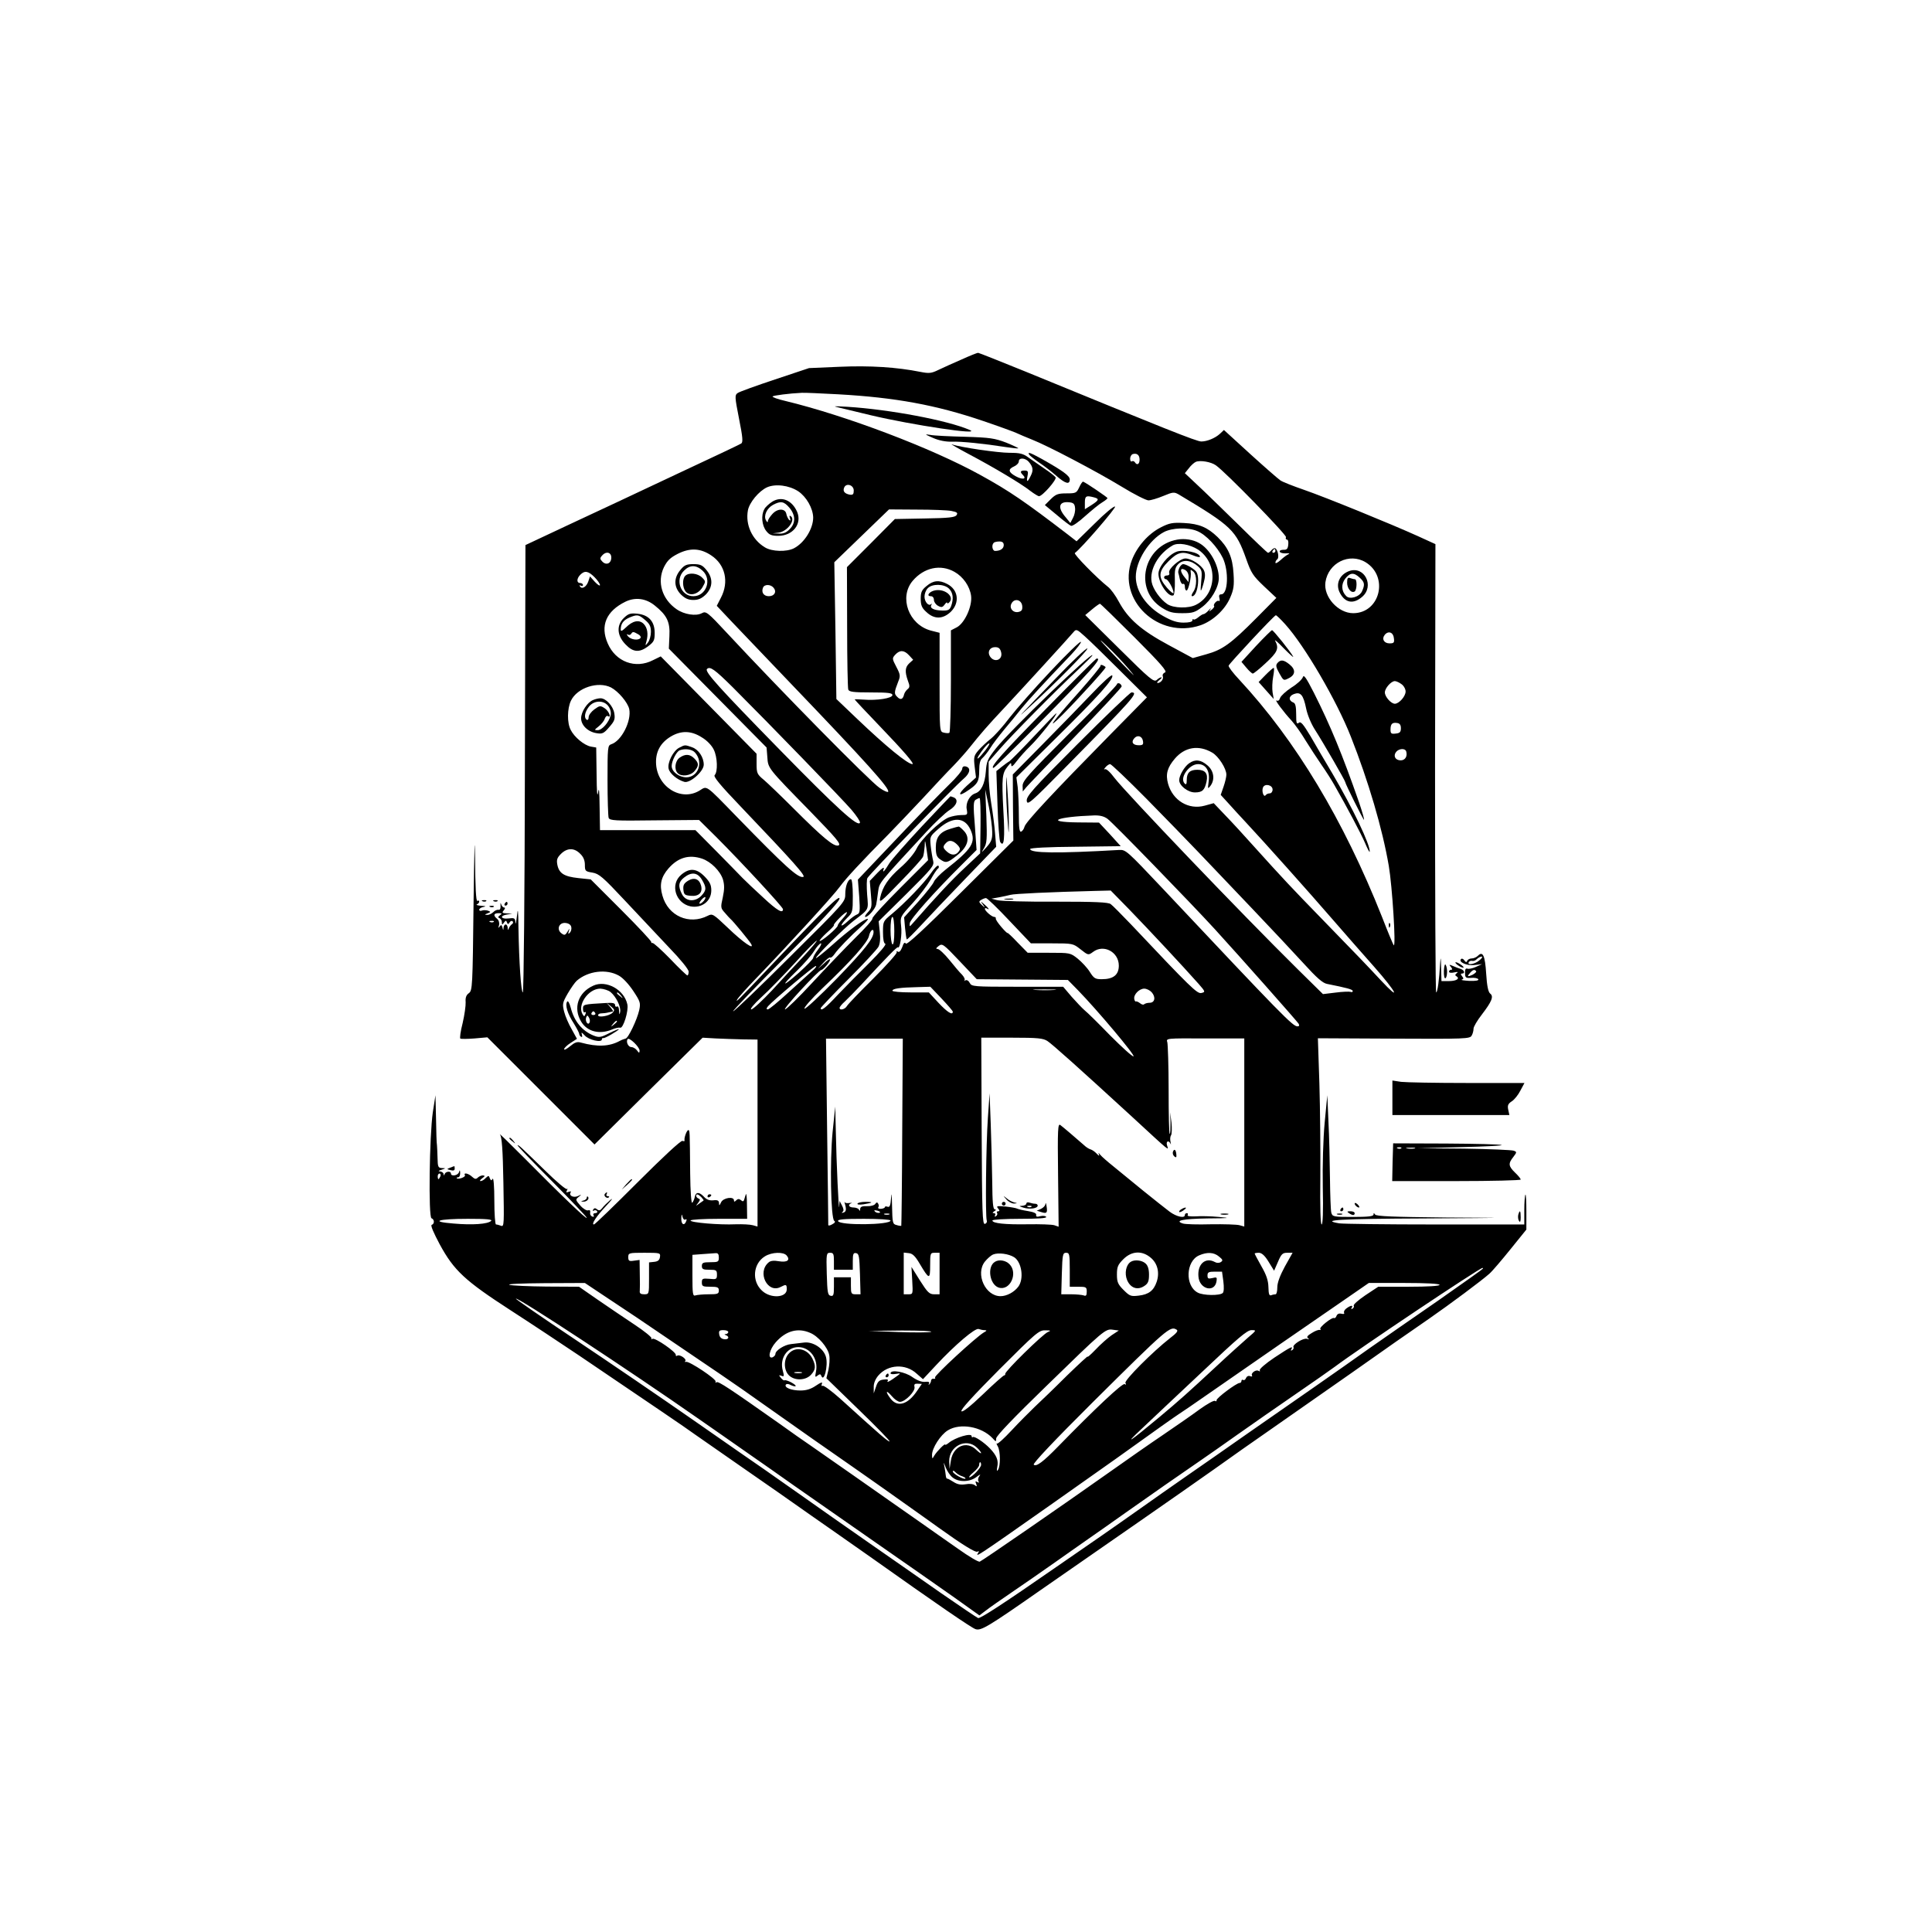 <?xml version="1.0" standalone="no"?>
<!DOCTYPE svg PUBLIC "-//W3C//DTD SVG 20010904//EN"
 "http://www.w3.org/TR/2001/REC-SVG-20010904/DTD/svg10.dtd">
<svg version="1.0" xmlns="http://www.w3.org/2000/svg"
 width="1024pt" height="1024pt" viewBox="0 0 1024 1024"
 preserveAspectRatio="xMidYMid meet">

<g transform="translate(0,1024) scale(0.1,-0.1)"
fill="#000000" stroke="none">
<path d="M5095 8334 c-44 -19 -99 -44 -122 -55 -37 -18 -49 -19 -95 -10 -125
25 -267 34 -427 27 l-163 -7 -180 -60 c-99 -33 -188 -65 -198 -72 -16 -11 -16
-19 7 -136 20 -100 22 -126 11 -132 -7 -5 -164 -79 -348 -165 -184 -87 -438
-206 -565 -265 l-230 -108 -3 -1186 c-1 -652 -6 -1185 -11 -1185 -9 0 -20 160
-23 339 -1 101 -3 114 -8 66 -4 -33 -7 -49 -8 -35 -2 24 -5 26 -37 22 -41 -5
-48 15 -7 21 l27 4 -29 2 c-24 1 -27 3 -16 16 8 9 8 15 2 15 -6 0 -13 8 -16
18 -3 10 -4 6 -3 -8 1 -16 -3 -24 -11 -22 -7 1 -20 -4 -28 -13 -9 -8 -23 -15
-32 -14 -14 0 -14 2 2 8 18 7 18 8 3 14 -9 3 -24 4 -32 1 -8 -4 -15 -1 -15 4
0 6 10 13 23 15 15 3 12 5 -13 6 -19 2 -29 5 -22 8 6 2 12 9 12 14 0 6 -4 7
-10 4 -7 -4 -11 75 -12 227 -2 144 -4 55 -8 -234 -5 -451 -6 -468 -25 -482
-14 -10 -19 -24 -17 -48 1 -18 -6 -68 -16 -111 -11 -42 -16 -79 -12 -82 4 -2
38 -2 75 1 l68 6 284 -284 284 -284 286 283 287 283 70 -4 c39 -2 105 -4 146
-5 l75 -1 0 -495 0 -496 -25 7 c-14 4 -54 6 -90 5 -88 -4 -240 9 -240 20 0 5
68 9 150 9 l150 0 -1 73 c0 39 -3 65 -6 57 -2 -8 -7 -21 -9 -29 -3 -10 -8 -10
-17 -2 -10 8 -17 7 -25 -1 -9 -9 -12 -9 -12 0 0 22 -56 14 -68 -10 -9 -19 -11
-20 -11 -5 -1 14 -8 18 -31 15 -20 -2 -36 4 -50 20 -25 26 -43 25 -48 -4 -2
-10 -8 -23 -13 -29 -5 -5 -10 57 -11 155 -2 231 -2 230 -10 230 -8 0 -23 -41
-20 -54 2 -5 -3 -6 -11 -3 -8 3 -101 -83 -237 -219 -123 -123 -227 -224 -232
-224 -16 0 13 44 66 100 28 30 38 43 21 30 -16 -14 -36 -33 -43 -43 -10 -13
-17 -15 -27 -7 -10 8 -15 8 -21 -1 -4 -7 -3 -9 4 -5 6 3 13 2 17 -4 3 -5 -1
-10 -10 -10 -9 0 -13 -5 -9 -11 4 -7 1 -10 -7 -7 -8 3 -13 12 -11 21 2 11 -2
15 -11 12 -7 -3 -26 8 -41 25 -26 30 -27 32 -9 46 17 14 17 15 -3 5 -23 -11
-50 1 -40 18 5 7 1 8 -10 4 -13 -5 -15 -3 -9 8 4 8 5 11 0 7 -4 -5 -55 38
-113 95 -140 136 -141 137 -149 137 -4 0 77 -85 180 -188 103 -104 187 -192
187 -197 0 -10 -126 110 -339 325 -74 74 -128 127 -121 117 10 -13 15 -81 18
-254 4 -220 4 -236 -12 -230 -10 4 -22 7 -27 7 -5 0 -9 57 -9 128 0 73 -4 121
-9 114 -7 -11 -9 -10 -15 3 -5 15 -7 15 -22 1 -8 -9 -20 -16 -27 -16 -6 0 -2
7 9 15 15 11 16 14 3 15 -8 0 -20 -5 -27 -12 -9 -9 -16 -8 -30 5 -19 18 -47
24 -38 8 6 -9 -35 -24 -43 -16 -2 3 1 5 7 5 7 0 11 10 11 23 -1 16 -2 18 -6 5
-5 -19 -43 -25 -43 -8 0 14 -27 12 -33 -2 -4 -10 -6 -10 -6 0 -1 6 -9 12 -18
13 -12 1 -10 4 7 9 24 8 24 8 3 9 -21 1 -23 6 -24 54 -1 28 -2 59 -3 67 -2 8
-4 71 -5 140 l-3 125 -14 -90 c-18 -124 -24 -557 -7 -562 16 -6 17 -30 1 -35
-7 -3 10 -42 43 -104 75 -138 133 -192 374 -348 110 -71 274 -180 365 -241
410 -278 550 -372 615 -419 39 -27 156 -109 260 -181 105 -72 264 -184 355
-248 91 -63 187 -131 213 -149 26 -18 70 -49 97 -68 354 -251 540 -379 561
-385 29 -9 65 12 344 207 143 99 377 262 520 361 143 99 324 226 402 281 78
56 216 153 307 216 241 168 281 196 422 295 177 125 304 214 409 286 111 77
280 203 319 238 16 14 66 73 112 130 l84 104 0 95 c0 53 -2 93 -5 90 -3 -3 -6
-40 -6 -82 l0 -76 -472 0 c-260 0 -489 3 -509 6 -106 18 6 24 450 26 469 3
473 3 118 5 -281 3 -372 6 -378 16 -6 9 -8 9 -8 0 0 -10 -29 -13 -109 -13
-104 0 -109 1 -115 23 -3 12 -6 94 -7 182 -1 88 -4 223 -8 300 l-6 140 -14
-145 c-8 -86 -12 -225 -10 -343 3 -127 0 -197 -6 -197 -6 0 -9 89 -7 252 1
139 -1 362 -5 494 l-8 241 403 -2 c378 -2 403 -1 412 16 6 10 10 26 10 37 0
10 20 44 45 76 52 68 63 95 43 110 -10 8 -17 40 -21 105 -6 97 -18 122 -44 95
-8 -8 -23 -14 -33 -14 -10 0 -21 -6 -23 -12 -4 -10 -8 -9 -16 2 -5 8 -13 11
-17 7 -16 -16 31 -37 71 -32 l40 5 -33 -15 c-18 -8 -38 -12 -45 -9 -9 3 -13
-5 -12 -23 0 -25 4 -28 32 -26 18 2 35 -2 38 -7 4 -7 -13 -10 -47 -9 -29 2
-47 4 -40 7 10 3 10 7 1 18 -8 10 -8 14 0 14 17 0 13 17 -6 24 -10 3 -29 10
-42 16 -21 9 -22 8 -11 -5 8 -10 9 -15 1 -15 -6 0 -11 -5 -11 -10 0 -6 12 -8
28 -4 18 4 23 3 13 -4 -9 -7 -10 -12 -2 -16 21 -13 0 -26 -40 -26 l-39 0 -2
73 c-1 54 -2 60 -5 22 -5 -90 -14 -155 -21 -155 -4 0 -6 535 -6 1188 l2 1188
-92 42 c-146 66 -492 207 -605 246 -58 20 -114 42 -125 50 -12 8 -84 71 -160
140 l-139 127 -21 -20 c-25 -23 -68 -41 -99 -41 -25 0 -194 68 -933 371 -133
54 -246 99 -250 99 -5 0 -45 -16 -89 -36z m-650 -184 c300 -17 515 -56 765
-141 80 -27 159 -56 175 -63 17 -8 55 -24 85 -36 82 -32 341 -168 476 -250 65
-40 129 -72 141 -72 12 0 47 10 78 23 53 22 58 22 83 8 281 -168 303 -189 358
-344 25 -71 35 -87 93 -142 l66 -62 -105 -106 c-136 -137 -180 -169 -267 -193
l-71 -20 -128 69 c-145 78 -215 139 -264 230 -17 32 -43 68 -58 79 -57 45
-183 173 -175 179 33 23 221 241 213 246 -6 4 -54 -36 -107 -89 l-97 -95 -45
35 c-227 174 -311 232 -466 317 -255 141 -710 314 -1033 392 -40 9 -70 20 -67
24 6 5 88 16 155 19 14 1 102 -3 195 -8z m1595 -346 c0 -25 -14 -32 -25 -14
-4 6 -11 8 -16 5 -5 -4 -9 3 -9 14 0 10 6 21 13 24 22 7 37 -4 37 -29z m404
-30 c51 -35 376 -369 372 -381 -3 -7 -1 -13 5 -13 6 0 9 -12 7 -27 -2 -22 -8
-28 -26 -27 -12 0 -21 -4 -19 -10 2 -6 17 -10 33 -9 16 1 22 0 14 -4 -8 -3
-27 -17 -42 -31 -16 -14 -28 -21 -28 -14 0 6 4 13 9 17 11 6 6 44 -7 57 -5 5
-14 2 -22 -7 -7 -8 -15 -15 -19 -15 -4 0 -74 67 -156 148 -83 81 -180 176
-218 211 l-67 63 21 26 c11 15 28 30 37 34 23 10 81 0 106 -18z m-2213 -138
c43 -29 78 -90 79 -139 0 -59 -46 -134 -102 -163 -39 -20 -117 -18 -154 5 -68
41 -104 120 -90 196 8 42 58 102 101 122 45 20 117 11 166 -21z m294 4 c0 -19
-4 -24 -20 -22 -28 5 -39 18 -31 37 10 27 51 15 51 -15z m517 -108 c30 -6 36
-10 28 -22 -7 -12 -40 -16 -168 -18 l-159 -3 -127 -128 -127 -127 1 -317 c0
-174 3 -323 6 -332 5 -12 27 -15 120 -15 92 0 114 -3 114 -14 0 -17 -83 -30
-154 -24 -25 2 -46 2 -46 1 0 -2 60 -66 134 -143 126 -131 185 -200 172 -200
-25 0 -140 94 -292 239 l-111 106 -5 363 -6 362 145 140 145 140 147 -1 c80 0
163 -3 183 -7z m278 -181 c0 -19 -18 -31 -46 -31 -14 0 -20 31 -7 43 3 4 17 7
30 7 16 0 23 -6 23 -19z m-1550 -55 c74 -49 95 -140 51 -224 l-22 -43 83 -88
c46 -48 180 -189 298 -312 418 -436 540 -572 527 -586 -4 -3 -24 6 -45 21 -52
35 -527 518 -808 820 -104 112 -112 118 -134 106 -31 -17 -94 -7 -134 21 -77
53 -105 144 -67 223 18 35 33 50 74 71 64 32 119 30 177 -9z m2990 24 c0 -5
-5 -10 -11 -10 -5 0 -7 5 -4 10 3 6 8 10 11 10 2 0 4 -4 4 -10z m-3520 -35 c0
-31 -26 -43 -47 -22 -13 13 -14 19 -3 31 21 26 50 20 50 -9z m3998 -25 c124
-76 77 -270 -66 -270 -80 0 -158 87 -147 164 15 103 127 158 213 106z m-2179
-51 c46 -26 81 -76 88 -127 7 -55 -34 -145 -76 -167 l-31 -16 0 -269 c0 -148
-4 -271 -8 -274 -5 -3 -18 -2 -30 1 -22 5 -22 7 -22 267 l0 262 -47 12 c-117
32 -169 176 -96 263 60 71 148 90 222 48z m-1908 -28 c16 -16 29 -35 29 -42 0
-6 -12 1 -27 17 l-26 29 -9 -27 c-10 -29 -34 -43 -44 -26 -4 7 -3 8 4 4 7 -4
12 -2 12 3 0 6 -7 11 -15 11 -20 0 -19 24 1 44 23 23 42 20 75 -13z m949 -56
c18 -21 5 -45 -25 -45 -27 0 -41 20 -31 45 7 19 40 19 56 0z m-630 -94 c65
-52 82 -87 78 -162 l-3 -67 259 -262 259 -262 4 -50 c4 -61 1 -57 226 -287
142 -146 167 -176 151 -182 -24 -8 -80 38 -242 200 -64 64 -134 131 -154 148
-35 29 -38 35 -38 85 l0 53 -254 258 -254 258 -41 -20 c-93 -48 -198 -9 -240
89 -41 94 -8 171 94 221 52 25 108 18 155 -20z m1948 -2 c2 -20 -2 -28 -18
-32 -29 -8 -53 19 -39 44 15 30 53 21 57 -12z m596 -168 c139 -139 174 -180
161 -185 -9 -3 -15 -12 -12 -20 6 -15 -11 -36 -27 -36 -6 0 -2 7 8 15 11 8 16
15 11 15 -5 0 -16 -6 -24 -14 -15 -13 -36 4 -198 165 l-181 179 36 30 c20 17
39 30 42 30 3 0 85 -80 184 -179z m799 69 c102 -113 272 -404 347 -595 92
-233 167 -486 201 -685 18 -105 39 -432 26 -420 -3 3 -31 70 -62 150 -204 514
-457 935 -757 1258 -33 35 -58 68 -56 74 5 13 241 266 250 267 3 1 26 -21 51
-49z m-876 -245 l142 -141 -192 -195 c-309 -314 -452 -467 -457 -491 -3 -12
-11 -23 -18 -26 -9 -3 -12 21 -12 90 0 51 -3 117 -6 146 l-7 52 210 208 c227
224 308 315 298 332 -4 6 -51 -37 -108 -97 -56 -59 -173 -179 -261 -268 l-158
-160 1 -175 2 -175 -281 -279 c-197 -196 -284 -276 -289 -267 -6 9 -12 3 -19
-19 -8 -20 -16 -29 -23 -24 -7 4 -9 3 -6 -3 3 -5 -53 -68 -124 -139 -72 -71
-135 -137 -140 -146 -10 -18 -39 -25 -39 -10 0 5 12 20 28 34 15 14 54 54 87
89 138 149 190 202 194 198 11 -10 23 70 17 114 -5 48 -5 48 60 119 36 39 79
96 96 125 16 29 34 56 39 59 5 3 7 10 3 15 -3 6 -21 -11 -39 -38 -36 -53 -138
-159 -209 -218 -45 -37 -46 -39 -46 -95 0 -38 4 -60 12 -62 8 -3 -29 -46 -82
-99 -53 -52 -129 -129 -169 -171 -66 -71 -91 -90 -91 -71 0 3 66 73 147 154
81 81 152 158 159 171 8 15 11 43 7 79 l-6 56 148 146 c136 135 147 149 141
174 -4 16 -10 51 -13 79 -5 50 -5 51 41 91 74 66 139 64 170 -5 30 -67 8 -101
-132 -211 -29 -23 -57 -52 -62 -64 -4 -12 -42 -60 -83 -106 l-75 -83 5 -57 c3
-31 7 -58 9 -60 2 -2 36 32 76 75 40 43 146 155 235 247 l163 169 -6 71 c-3
40 -12 110 -20 157 -8 47 -14 116 -14 154 l0 69 58 66 c61 71 300 313 420 425
39 37 72 70 72 73 0 22 -434 -396 -511 -493 -45 -57 -50 -69 -54 -124 -5 -65
-25 -105 -56 -115 -30 -10 -52 -51 -45 -85 5 -29 4 -30 -30 -30 -19 0 -49 -6
-67 -13 -48 -21 -146 -116 -169 -165 -12 -25 -48 -68 -85 -100 -66 -58 -95
-102 -108 -160 -6 -31 4 -23 106 83 63 64 117 124 121 134 4 9 7 34 9 56 1 37
2 36 10 -17 l8 -57 -150 -150 c-83 -83 -148 -154 -145 -159 3 -5 -38 -52 -92
-104 -53 -53 -155 -159 -227 -237 -71 -77 -137 -141 -144 -141 -15 0 176 206
192 209 11 1 46 43 47 55 0 6 -15 -3 -32 -20 l-33 -29 29 32 c16 18 32 30 36
28 4 -3 14 5 23 18 17 26 85 96 145 150 23 20 37 37 31 37 -18 0 -100 -60
-187 -138 -46 -41 -85 -72 -87 -70 -6 6 149 159 200 198 83 64 78 54 71 138
-3 43 -3 83 2 89 20 30 459 483 510 526 35 30 39 59 9 65 -10 2 -17 -3 -17
-13 0 -9 -31 -47 -69 -83 -38 -37 -163 -165 -277 -286 l-207 -218 7 -90 c5
-79 4 -89 -12 -95 -9 -3 -32 -20 -49 -36 -18 -17 -33 -26 -33 -21 0 6 14 23
30 39 29 28 30 32 30 117 0 50 -4 88 -10 88 -16 0 -30 -37 -30 -80 0 -40 -4
-45 -292 -330 -160 -160 -296 -290 -302 -290 -6 0 116 127 272 283 188 188
285 292 291 312 8 31 -81 -56 -374 -365 -159 -168 -179 -188 -168 -168 5 10
49 59 98 110 166 172 414 443 446 488 32 44 113 132 259 279 41 42 123 128
182 191 58 63 130 140 160 170 29 30 69 75 88 99 54 68 98 119 180 206 87 93
348 378 370 405 14 17 18 15 60 -23 25 -22 109 -104 187 -182z m1451 172 c3
-23 0 -27 -23 -27 -30 0 -43 24 -25 46 19 22 45 13 48 -19z m-1406 -162 c41
-49 36 -45 -27 20 -119 123 -156 166 -87 100 35 -33 86 -87 114 -120z m-676
89 c11 -42 -36 -59 -59 -23 -15 24 -1 49 27 49 19 0 27 -7 32 -26z m-488 -17
l22 -24 -20 -18 c-23 -21 -25 -45 -8 -93 11 -28 10 -36 -2 -45 -8 -7 -16 -19
-18 -27 -6 -27 -19 -32 -36 -14 -18 17 -17 25 5 82 12 29 11 37 -10 77 -23 44
-23 46 -6 65 24 26 47 25 73 -3z m-935 -169 c203 -203 583 -595 630 -650 27
-32 47 -62 45 -68 -9 -27 -122 76 -428 389 -320 327 -396 411 -383 425 16 16
40 -1 136 -96z m3545 16 c12 -8 22 -26 22 -39 0 -26 -35 -65 -57 -65 -20 0
-53 37 -53 60 0 22 33 60 53 60 7 0 23 -7 35 -16z m-4189 -18 c39 -21 88 -79
96 -114 13 -63 -41 -170 -96 -187 -18 -6 -19 -17 -19 -190 0 -101 3 -191 6
-200 6 -14 32 -16 243 -13 l236 2 90 -89 c138 -138 355 -373 355 -384 0 -25
-31 -7 -105 62 -43 39 -92 86 -109 103 -17 18 -80 82 -140 143 l-110 111 -253
0 -253 0 -2 123 c-1 87 -3 109 -8 77 -5 -30 -7 1 -8 96 l-2 142 -29 5 c-35 7
-87 50 -106 88 -20 37 -19 113 1 155 33 69 144 105 213 70z m4186 -216 c0 -20
-6 -26 -27 -28 -24 -3 -28 0 -28 21 0 30 9 39 35 35 14 -2 20 -10 20 -28z
m-3704 -49 c27 -16 52 -43 62 -64 20 -40 22 -118 5 -135 -8 -8 25 -49 138
-167 286 -300 348 -370 331 -373 -28 -6 -95 55 -352 319 -170 175 -156 164
-197 139 -100 -61 -229 22 -231 149 -1 59 25 105 78 137 55 33 109 32 166 -5z
m2337 -19 c3 -18 -1 -22 -22 -22 -31 0 -42 16 -25 36 17 21 43 13 47 -14z
m367 -61 c33 -19 75 -84 75 -117 0 -12 -7 -41 -15 -64 l-15 -43 42 -46 c22
-25 62 -68 88 -96 100 -107 341 -377 456 -510 67 -77 169 -194 228 -260 119
-135 145 -189 34 -70 -82 88 -114 121 -318 331 -150 154 -201 208 -355 379
-49 55 -117 129 -151 164 l-61 64 -47 -13 c-86 -24 -170 27 -195 116 -14 51
-4 86 36 133 53 62 126 74 198 32z m1028 7 c8 -26 -5 -48 -29 -48 -29 0 -41
24 -24 45 15 18 47 20 53 3z m-1378 -250 c99 -101 225 -230 280 -288 55 -58
181 -190 281 -295 99 -104 223 -236 274 -292 69 -76 101 -104 124 -108 105
-21 136 -29 136 -38 0 -5 -6 -7 -12 -4 -7 2 -43 1 -80 -4 l-66 -8 -134 132
c-295 291 -908 932 -971 1014 -23 31 -44 50 -51 46 -6 -4 -5 1 3 10 7 9 19 17
25 17 6 0 92 -82 191 -182z m670 47 c0 -11 -7 -20 -15 -20 -8 0 -18 -4 -22
-10 -10 -13 -22 21 -14 41 9 23 51 14 51 -11z m-1486 -225 c1 -37 -5 -52 -30
-80 -29 -32 -30 -33 -14 -6 16 26 17 48 13 170 l-6 141 19 -90 c10 -49 18
-110 18 -135z m-62 34 l-2 -147 -81 -76 c-69 -64 -157 -158 -272 -290 -22 -25
-22 -25 -20 -4 3 22 125 160 274 308 l80 80 -9 128 c-9 108 -8 130 4 138 8 5
17 9 21 9 4 0 6 -66 5 -146z m673 36 c27 -19 440 -444 569 -585 137 -150 436
-488 444 -501 5 -9 3 -14 -6 -14 -25 0 -80 56 -715 731 -188 199 -195 206
-230 204 -331 -19 -472 -17 -472 5 0 6 99 11 240 12 l240 3 -57 63 -58 62
-113 1 c-179 2 -112 30 86 37 30 1 53 -4 72 -18z m-2795 -185 c17 -16 25 -35
25 -59 0 -32 2 -35 40 -41 35 -6 55 -23 172 -148 73 -78 179 -190 235 -250 60
-62 103 -115 103 -127 0 -11 -3 -20 -7 -20 -3 0 -45 39 -91 88 -47 48 -89 86
-94 84 -4 -1 -7 1 -6 5 1 5 -70 81 -159 170 l-162 162 -66 7 c-75 8 -102 25
-111 71 -5 26 -1 37 19 57 33 33 71 33 102 1z m646 -26 c47 -16 97 -66 111
-111 8 -29 8 -51 -1 -94 -12 -53 -12 -57 11 -82 12 -15 26 -29 29 -32 15 -12
101 -117 110 -133 20 -35 -42 7 -125 87 -76 72 -80 75 -105 62 -99 -50 -210
-1 -240 107 -17 58 -7 99 32 144 51 58 108 75 178 52z m2261 -266 c116 -120
284 -300 372 -399 35 -40 35 -42 14 -47 -22 -6 -56 27 -373 363 -50 52 -98
101 -108 108 -13 10 -81 13 -295 13 -152 -1 -290 3 -307 8 l-30 8 40 7 c22 4
49 10 60 13 18 6 215 15 451 21 l81 2 95 -97z m-632 -63 l114 -120 112 0 c109
0 112 -1 149 -30 43 -34 43 -34 69 -15 56 42 136 -1 136 -73 0 -49 -29 -72
-90 -72 -35 0 -42 4 -64 39 -13 21 -42 52 -64 70 -39 31 -41 31 -152 31 l-113
0 -54 55 c-29 31 -53 53 -53 50 0 -3 -15 11 -32 31 -18 21 -32 41 -30 46 1 4
-2 8 -8 8 -13 0 -50 32 -50 43 0 4 5 5 10 2 18 -11 11 1 -12 21 -22 19 -23 19
-8 -1 13 -19 13 -19 -6 -2 -16 15 -17 19 -4 27 8 5 20 10 26 10 6 0 62 -54
124 -120z m-883 12 c-15 -16 -27 -33 -27 -38 0 -12 -89 -88 -96 -81 -2 2 15
22 38 43 24 21 41 39 38 41 -3 1 10 18 29 37 19 20 37 33 40 31 2 -3 -8 -18
-22 -33z m-1817 17 c-11 -8 -12 -12 -2 -16 6 -2 12 -12 12 -21 0 -15 2 -15 11
-2 9 12 12 13 16 1 4 -11 7 -11 14 0 4 7 11 10 16 6 4 -5 3 -11 -3 -15 -6 -4
-14 -14 -17 -22 -4 -12 -6 -11 -6 3 -1 9 -5 17 -11 17 -5 0 -11 -8 -11 -17 -1
-16 -2 -15 -6 1 -4 15 -7 16 -15 5 -7 -10 -8 -8 -3 7 3 13 -1 26 -10 34 -22
18 -19 30 8 30 18 0 19 -2 7 -11z m2090 -85 c0 -47 -4 -73 -10 -69 -5 3 -10
37 -10 76 0 39 4 69 10 69 6 0 10 -32 10 -76z m-2123 50 c-3 -3 -12 -4 -19 -1
-8 3 -5 6 6 6 11 1 17 -2 13 -5z m411 -28 c2 -10 -1 -23 -8 -30 -8 -8 -10 -6
-5 9 5 16 4 16 -7 -3 -12 -19 -16 -21 -32 -9 -28 21 -13 59 22 55 17 -2 28
-10 30 -22z m1602 -26 c0 -34 -47 -94 -193 -245 -92 -94 -169 -166 -173 -161
-5 4 36 51 92 105 156 148 244 247 250 281 6 28 24 43 24 20z m-371 -129 c-41
-43 -116 -124 -167 -180 -52 -55 -101 -101 -110 -101 -9 0 13 27 53 64 39 35
119 118 180 184 60 67 112 119 114 116 2 -2 -29 -39 -70 -83z m77 36 c-15 -19
-26 -39 -26 -44 0 -6 -34 -41 -75 -78 -91 -81 -99 -75 -12 9 35 34 76 80 91
104 14 23 31 42 37 42 5 0 -1 -15 -15 -33z m1082 -159 l242 -2 54 -55 c103
-106 305 -346 294 -350 -6 -2 -61 48 -123 110 -61 63 -122 123 -136 134 -13
11 -44 44 -69 72 l-45 53 -242 0 c-233 0 -243 1 -253 20 -6 12 -16 18 -23 14
-7 -4 -9 -4 -5 0 4 5 -2 18 -13 30 -12 11 -42 47 -67 78 -26 32 -54 58 -62 58
-11 1 -10 4 5 16 19 15 25 11 111 -80 l91 -96 241 -2z m2423 102 c-24 -21 -67
-28 -56 -9 4 5 12 8 18 6 7 -2 18 2 25 10 7 7 19 13 25 13 7 -1 1 -10 -12 -20z
m-3536 -56 c-16 -15 -74 -66 -127 -115 -53 -49 -102 -89 -108 -89 -9 0 -9 5 1
17 26 30 243 213 253 213 6 0 -2 -12 -19 -26z m3519 -2 c2 -4 -7 -12 -20 -19
-27 -12 -30 -9 -11 12 14 16 24 18 31 7z m-4544 -23 c22 -12 53 -46 77 -82 37
-56 39 -63 31 -101 -11 -50 -59 -151 -73 -151 -5 -1 -19 -6 -30 -12 -55 -30
-118 -33 -206 -9 -20 6 -33 1 -57 -19 -18 -15 -32 -22 -32 -16 0 6 15 21 34
33 l34 22 -28 51 c-16 27 -34 69 -40 93 -10 40 -9 47 19 96 17 29 38 59 48 68
60 52 157 64 223 27z m1710 -121 c33 -35 60 -66 60 -70 0 -22 -30 -2 -76 47
l-51 55 -97 0 c-53 0 -96 4 -96 9 0 11 40 17 133 19 l68 2 59 -62z m598 45
c-26 -2 -71 -2 -100 0 -29 2 -8 3 47 3 55 0 79 -1 53 -3z m516 -12 c23 -26 17
-56 -11 -56 -12 0 -25 -4 -29 -8 -4 -4 -14 -1 -22 6 -8 6 -18 11 -21 9 -3 -2
-8 4 -9 13 -5 23 26 55 53 55 12 0 30 -9 39 -19z m-2714 -310 c-1 -14 -3 -13
-14 2 -7 9 -20 17 -29 17 -17 0 -30 27 -21 42 8 13 64 -41 64 -61z m1392 -431
c-1 -272 -4 -495 -5 -497 -2 -1 -13 0 -25 4 -21 5 -22 11 -24 102 -1 60 -3 76
-5 43 -3 -42 -7 -52 -19 -48 -7 3 -14 2 -14 -2 0 -4 -9 -8 -20 -9 -11 -1 -18
2 -15 8 4 5 3 14 -1 20 -4 8 -9 7 -15 -2 -4 -7 -24 -13 -43 -12 -27 1 -36 -3
-37 -15 0 -11 -2 -12 -6 -4 -2 6 -16 12 -29 12 -25 0 -33 15 -11 23 6 2 2 2
-10 1 -12 -2 -23 -1 -26 4 -2 4 -2 0 1 -8 9 -30 7 -43 -8 -47 -9 -3 -11 -1 -4
4 7 5 6 16 -3 33 l-13 25 -2 -30 c-2 -39 -15 233 -18 400 l-3 130 -14 -135
c-15 -152 -10 -460 9 -471 7 -4 3 -11 -11 -18 -11 -7 -21 -8 -21 -4 0 4 -2
229 -6 498 l-6 490 204 0 203 0 -3 -495z m770 482 c26 -17 170 -146 448 -401
208 -192 194 -180 186 -153 -8 23 8 31 18 10 3 -7 3 -3 0 10 -3 13 -2 28 3 35
4 7 5 37 2 67 l-7 55 2 -58 c0 -31 -1 -57 -4 -57 -4 0 -6 105 -6 233 0 127 -4
241 -7 253 -7 21 -6 21 200 20 l208 0 0 -499 0 -498 -25 7 c-14 4 -82 6 -152
5 -70 -2 -136 0 -148 4 -48 15 0 25 128 27 121 1 128 2 62 8 -41 4 -97 5 -123
3 -30 -1 -46 1 -42 7 3 6 1 10 -4 10 -6 0 -11 -4 -11 -10 0 -19 -45 -9 -81 18
-20 15 -83 65 -140 111 -57 47 -129 105 -159 130 -30 24 -61 51 -68 60 -11 13
-12 13 -7 1 4 -9 -2 -6 -12 5 -10 11 -25 21 -33 23 -7 2 -23 11 -34 22 -42 37
-111 96 -126 107 -13 10 -15 -21 -12 -264 l3 -275 -23 8 c-13 4 -75 6 -140 5
-121 -2 -188 5 -188 20 0 5 66 9 146 9 94 0 143 3 139 10 -3 6 -17 7 -31 4
-18 -5 -24 -3 -22 7 2 8 -13 15 -44 20 -26 4 -51 10 -57 13 -5 3 -33 8 -61 11
-46 4 -51 3 -40 -10 9 -11 9 -15 1 -15 -7 0 -10 -4 -6 -9 3 -5 0 -13 -6 -17
-8 -4 -9 -3 -5 4 4 7 1 12 -6 12 -9 0 -9 3 2 10 10 6 11 10 3 10 -10 0 -13 37
-14 148 -1 81 -5 219 -8 307 l-6 160 -9 -130 c-10 -143 -14 -521 -6 -544 3 -8
-2 -16 -10 -18 -13 -3 -15 58 -17 492 l-2 495 162 0 c139 0 166 -3 189 -18z
m-3218 -717 c-4 -8 -8 -15 -10 -15 -2 0 -4 7 -4 15 0 8 4 15 10 15 5 0 7 -7 4
-15z m1383 -110 c8 -9 14 -17 12 -18 -2 -2 -13 -9 -24 -17 -19 -14 -19 -14 -5
4 11 15 12 20 3 23 -7 3 -13 9 -13 14 0 13 9 11 27 -6z m944 -83 c-7 -2 -18 1
-23 6 -8 8 -4 9 13 5 13 -4 18 -8 10 -11z m-1029 -36 c6 4 9 1 6 -6 -10 -30
-28 -21 -27 12 1 23 3 26 6 10 3 -12 9 -19 15 -16z m1081 27 c-7 -2 -19 -2
-25 0 -7 3 -2 5 12 5 14 0 19 -2 13 -5z m-2110 -34 c-17 -17 -99 -23 -199 -14
-128 10 -85 25 76 25 100 0 131 -3 123 -11z m2117 2 c0 -24 -270 -27 -278 -3
-3 9 29 12 137 12 80 0 141 -4 141 -9z m-1222 -193 c-2 -17 -11 -24 -30 -26
l-28 -3 0 -85 c0 -84 0 -84 -26 -84 -18 0 -25 5 -23 18 1 9 1 50 0 91 l-1 73
-30 -4 c-26 -4 -30 -1 -30 19 0 22 3 23 86 23 83 0 85 -1 82 -22z m312 -3 c0
-23 -4 -25 -45 -25 -38 0 -45 -3 -45 -20 0 -17 7 -20 40 -20 36 0 40 -2 40
-26 0 -24 -3 -26 -40 -22 -36 3 -40 1 -40 -19 0 -21 5 -23 45 -23 38 0 45 -3
45 -20 0 -18 -7 -20 -54 -20 -30 0 -61 -3 -70 -6 -14 -5 -16 8 -16 104 l0 111
53 4 c28 2 60 4 70 5 12 1 17 -5 17 -23z m360 10 c20 -24 2 -37 -41 -30 -27 5
-45 3 -55 -6 -63 -52 -6 -167 64 -130 29 15 32 14 32 -13 0 -44 -84 -50 -130
-8 -57 51 -49 144 14 183 37 23 99 25 116 4z m250 -30 l0 -45 50 0 50 0 0 46
c0 38 3 45 18 42 15 -3 17 -18 20 -111 l3 -107 -26 0 c-23 0 -25 4 -25 45 l0
45 -45 0 -45 0 0 -51 c0 -43 -3 -50 -17 -47 -16 3 -18 18 -21 116 -3 107 -2
112 18 112 17 0 20 -6 20 -45z m454 -12 c51 -86 56 -87 56 -10 0 65 1 67 25
67 l25 0 0 -110 0 -110 -29 0 c-25 0 -35 10 -75 73 l-45 72 4 -72 c4 -72 4
-73 -20 -73 l-25 0 0 111 0 110 27 -3 c20 -2 34 -16 57 -55z m502 33 c40 -27
52 -115 21 -156 -22 -29 -61 -50 -94 -50 -81 0 -134 118 -83 183 13 16 32 33
44 38 27 11 82 4 112 -15z m294 -66 l0 -90 45 0 c42 0 45 -2 45 -26 0 -20 -4
-25 -16 -20 -9 3 -39 6 -67 6 l-52 0 3 110 c3 101 5 110 23 110 17 0 19 -8 19
-90z m429 64 c36 -30 48 -78 32 -127 -16 -48 -43 -68 -95 -74 -42 -5 -48 -3
-81 30 -30 30 -35 42 -35 82 0 40 5 52 34 81 44 44 99 47 145 8z m362 6 c20
-16 22 -21 10 -29 -9 -6 -22 -6 -32 0 -50 27 -93 -11 -87 -77 5 -68 87 -88 96
-24 3 20 1 22 -22 16 -22 -5 -26 -3 -26 14 0 17 7 20 39 20 l38 0 7 -51 c4
-32 3 -56 -3 -62 -15 -15 -104 -14 -133 2 -68 36 -63 166 7 197 43 19 79 17
106 -6z m263 -28 l29 -47 21 48 c17 40 24 47 48 47 l29 0 -41 -73 c-26 -48
-40 -86 -40 -110 0 -21 -4 -37 -9 -37 -5 0 -16 -2 -23 -5 -11 -4 -14 6 -15 42
-1 36 -10 64 -37 111 -20 35 -36 66 -36 68 0 2 10 4 23 4 15 -1 31 -15 51 -48z
m1136 -36 c0 -2 -107 -78 -237 -169 -131 -90 -294 -204 -363 -252 -69 -49
-199 -141 -290 -204 -91 -63 -250 -174 -355 -247 -104 -73 -250 -175 -324
-226 -74 -51 -184 -129 -245 -172 -61 -43 -156 -110 -211 -148 -55 -38 -160
-111 -233 -161 -291 -202 -407 -277 -418 -273 -7 3 -95 62 -196 132 -101 70
-277 194 -393 274 -115 80 -266 186 -335 235 -69 48 -161 113 -205 144 -44 30
-215 149 -380 264 -165 115 -445 306 -623 425 -177 118 -320 217 -318 219 9 9
604 -382 973 -640 73 -50 187 -131 255 -178 68 -47 179 -125 248 -174 69 -48
258 -180 420 -293 162 -113 355 -247 428 -299 l133 -95 32 24 c17 14 82 59
142 100 61 41 162 112 225 156 63 45 147 103 185 130 39 27 123 86 189 133
120 85 295 207 396 276 30 20 119 83 197 138 78 55 217 152 309 215 92 63 186
129 209 146 131 98 768 524 783 524 1 0 2 -2 2 -4z m-4628 -164 c73 -48 212
-141 308 -207 96 -65 222 -151 280 -190 58 -39 165 -114 238 -166 171 -121
342 -241 462 -324 52 -37 125 -87 161 -113 36 -26 110 -78 165 -117 54 -38
112 -80 129 -92 124 -89 196 -134 206 -127 8 4 9 3 5 -4 -18 -29 -23 -33 384
253 118 83 274 193 347 245 217 156 314 224 331 235 10 6 82 55 162 111 255
177 531 368 690 477 l155 107 187 0 c119 0 188 -4 188 -10 0 -6 -61 -10 -163
-10 l-162 0 -68 -45 c-37 -25 -65 -50 -62 -55 3 -5 0 -12 -6 -16 -8 -4 -9 -3
-5 4 10 16 -5 14 -28 -3 -10 -7 -15 -18 -12 -23 3 -6 -2 -8 -14 -5 -12 3 -22
-1 -26 -11 -3 -9 -9 -14 -13 -12 -10 7 -81 -50 -73 -58 4 -4 2 -6 -3 -5 -6 2
-25 -5 -42 -16 -24 -14 -29 -22 -20 -28 8 -6 6 -7 -6 -3 -19 6 -80 -32 -71
-45 2 -4 -1 -11 -7 -15 -8 -4 -9 -3 -5 4 13 22 -5 12 -90 -44 -46 -31 -81 -61
-77 -67 3 -6 1 -7 -6 -3 -14 9 -43 -12 -35 -25 3 -5 -2 -6 -10 -3 -9 4 -18 -1
-22 -10 -3 -9 -10 -13 -15 -10 -5 3 -9 0 -9 -5 0 -6 -4 -11 -10 -11 -16 0
-125 -81 -122 -92 1 -5 -2 -7 -8 -3 -6 4 -43 -17 -82 -45 -39 -29 -126 -89
-192 -134 -67 -45 -200 -138 -296 -206 -233 -165 -662 -461 -677 -467 -7 -3
-59 28 -115 68 -57 40 -146 102 -198 139 -52 36 -120 84 -150 105 -55 39 -341
239 -436 305 -28 19 -103 71 -165 116 -261 184 -321 224 -331 218 -6 -4 -8 -2
-5 3 7 12 -140 110 -157 105 -6 -2 -8 0 -4 4 10 10 -29 37 -42 29 -6 -4 -9 -2
-8 3 4 15 -111 94 -124 86 -6 -4 -8 -3 -5 2 3 6 -38 39 -91 74 -53 35 -141 95
-195 132 l-98 68 -172 1 c-95 1 -183 5 -197 9 -14 5 65 8 187 9 l213 1 132
-88z m1986 -162 c14 -1 13 -3 -3 -12 -40 -23 -265 -230 -259 -239 3 -5 0 -8
-7 -7 -7 2 -13 -2 -14 -9 0 -6 -4 -15 -9 -20 -5 -4 -6 -3 -2 4 4 8 -2 11 -21
9 -17 -2 -41 7 -67 25 -38 28 -116 42 -116 20 0 -4 12 -6 28 -3 31 5 30 5 -17
-28 -19 -13 -31 -18 -27 -11 6 9 1 12 -20 9 -23 -2 -32 -10 -41 -38 l-12 -35
0 32 c-1 20 8 43 24 62 51 60 145 65 204 10 l33 -29 71 76 c100 107 206 197
224 190 8 -3 22 -6 31 -6z m674 -27 c-20 -14 -59 -48 -86 -77 -27 -28 -46 -44
-41 -36 5 8 -45 -38 -111 -102 -65 -65 -142 -139 -170 -165 -28 -27 -83 -82
-122 -124 -39 -42 -74 -74 -78 -70 -4 3 -2 -4 5 -16 14 -27 14 -103 1 -123 -7
-11 -8 -6 -4 16 7 34 -4 60 -39 97 -32 33 -83 67 -91 60 -3 -3 -6 -1 -6 5 0
19 -88 -7 -122 -36 -10 -8 -18 -12 -18 -9 0 10 -45 -36 -58 -58 -11 -19 -11
-19 -12 4 0 36 45 106 84 130 65 40 178 20 236 -41 19 -21 20 -21 20 -2 0 13
94 111 262 274 312 304 317 308 357 302 l31 -4 -38 -25z m345 29 c9 -6 -2 -19
-35 -44 -91 -71 -245 -225 -237 -238 5 -9 4 -11 -4 -6 -11 7 -153 -126 -354
-332 -77 -79 -115 -108 -128 -95 -6 6 108 127 313 331 396 393 411 406 445
384z m-2377 -12 c0 -5 -6 -10 -12 -11 -10 0 -10 -2 0 -6 21 -8 13 -25 -10 -21
-15 2 -24 11 -26 26 -3 18 1 22 22 22 14 0 26 -4 26 -10z m433 -4 c43 -17 95
-78 102 -118 4 -18 1 -53 -4 -78 l-11 -45 172 -167 c95 -92 168 -167 163 -168
-10 0 -49 34 -262 227 -46 41 -87 71 -93 68 -6 -3 -7 1 -4 10 5 12 -4 9 -31
-9 -26 -18 -51 -26 -82 -26 -48 0 -87 15 -78 31 4 5 14 5 26 -2 12 -6 23 -8
26 -6 3 3 -8 12 -25 21 -16 8 -32 13 -34 10 -3 -2 -11 3 -19 13 -12 15 -12 16
3 11 14 -6 15 -2 7 27 -18 64 22 125 82 125 62 0 107 -62 94 -129 -6 -30 -5
-33 8 -22 12 9 16 9 20 -1 14 -39 37 53 25 99 -12 46 -70 84 -118 77 -19 -2
-49 -6 -67 -8 -35 -3 -83 -34 -83 -52 0 -7 -7 -14 -15 -18 -28 -10 -17 42 17
80 53 60 116 78 181 50z m642 5 c-11 -4 -90 -4 -175 -1 l-155 6 175 2 c96 0
166 -3 155 -7z m619 -1 c-26 -10 -230 -210 -226 -222 1 -4 -2 -8 -6 -8 -4 0
-55 -45 -112 -100 -69 -66 -108 -96 -114 -90 -7 7 61 81 199 220 195 195 212
210 245 209 29 0 32 -2 14 -9z m1059 -31 c-26 -23 -100 -89 -163 -148 -156
-145 -200 -184 -305 -272 -156 -130 -193 -155 -95 -63 52 49 198 187 325 306
187 177 235 218 258 218 28 0 27 -1 -20 -41z m-1751 -279 c-49 -74 -104 -91
-141 -44 -30 39 -26 51 5 15 14 -17 34 -31 44 -31 28 0 83 57 77 79 -3 14 1
18 17 17 l22 -1 -24 -35z m315 -302 c13 -12 23 -25 23 -29 0 -5 -11 3 -25 16
-51 51 -123 21 -135 -56 l-7 -44 -2 39 c-2 81 90 127 146 74z m-128 -159 c32
-26 91 -25 127 3 17 13 24 16 16 6 -8 -10 -10 -23 -6 -29 5 -8 3 -9 -6 -4 -10
6 -12 4 -6 -10 5 -14 4 -16 -7 -7 -8 7 -29 9 -50 5 -27 -4 -44 0 -64 13 -16
10 -30 18 -33 17 -3 -1 -6 6 -7 15 -1 9 -4 31 -7 47 -6 29 -6 29 7 -4 7 -18
23 -42 36 -52z m151 67 c0 -15 -48 -66 -62 -66 -5 0 4 12 21 26 17 14 31 32
31 40 0 8 2 14 5 14 3 0 5 -6 5 -14z m-99 -61 c11 -4 18 -9 16 -12 -8 -7 -67
26 -67 38 0 6 7 4 15 -5 8 -8 24 -18 36 -21z"/>
<path d="M4450 8079 c25 -6 99 -24 166 -40 215 -51 592 -108 524 -78 -117 51
-425 109 -650 123 -74 4 -79 4 -40 -5z"/>
<path d="M4945 7919 c32 -14 68 -21 100 -20 48 2 168 -10 289 -29 33 -5 61 -8
63 -6 2 1 -27 15 -64 30 -61 23 -85 27 -218 31 -82 2 -166 6 -185 10 -31 5
-29 3 15 -16z"/>
<path d="M5135 7833 c136 -72 278 -157 326 -195 20 -15 41 -28 46 -28 18 0 95
88 88 100 -4 6 -30 27 -59 46 -28 19 -66 46 -85 59 -28 21 -46 25 -100 25 -61
0 -261 29 -306 45 -11 4 30 -20 90 -52z m317 -40 c24 -28 26 -46 11 -75 -17
-36 -24 -36 -17 0 5 23 2 28 -15 28 -24 0 -26 -7 -9 -24 21 -21 -2 -26 -37 -7
-41 22 -44 38 -10 53 14 6 25 18 25 27 0 20 33 19 52 -2z"/>
<path d="M5455 7830 c3 -5 27 -24 53 -42 26 -17 67 -49 91 -70 48 -42 71 -48
71 -19 0 19 -37 46 -151 110 -59 32 -74 38 -64 21z"/>
<path d="M5720 7657 c-14 -30 -18 -32 -67 -32 -45 0 -57 -4 -84 -31 l-31 -31
64 -53 c34 -29 68 -55 75 -57 7 -3 41 21 75 52 35 31 75 64 91 73 15 9 27 19
27 22 0 4 -113 81 -129 87 -3 2 -13 -12 -21 -30z m78 -53 c30 -8 27 -15 -13
-41 l-35 -22 0 34 c0 36 6 40 48 29z m-100 -56 c2 -15 -3 -39 -11 -53 l-14
-27 -26 32 c-43 50 -35 83 18 78 24 -2 31 -8 33 -30z"/>
<path d="M6153 7445 c-67 -34 -126 -101 -154 -174 -80 -211 141 -421 364 -345
64 22 130 82 157 146 19 43 22 65 18 128 -5 87 -28 138 -84 193 -54 52 -98 71
-179 75 -60 3 -77 0 -122 -23z m193 -20 c46 -19 106 -83 135 -142 33 -69 28
-193 -8 -193 -10 0 -14 -6 -10 -20 3 -11 2 -18 -3 -15 -9 6 -32 -19 -25 -27 3
-3 -3 -11 -12 -19 -16 -12 -17 -12 -8 1 6 9 2 7 -9 -5 -10 -11 -22 -20 -27
-20 -5 0 -17 -8 -28 -17 -11 -9 -22 -14 -25 -11 -3 4 -6 1 -6 -5 0 -8 -18 -12
-47 -12 -34 0 -62 9 -108 35 -88 49 -145 130 -145 208 0 84 70 195 149 237 44
23 128 26 177 5z"/>
<path d="M6240 7380 c-180 -32 -233 -265 -82 -361 38 -24 57 -29 108 -29 55 0
68 4 106 33 48 36 88 105 88 153 0 70 -49 156 -105 186 -31 18 -77 25 -115 18z
m110 -53 c106 -71 101 -235 -10 -292 -40 -21 -119 -19 -153 3 -37 25 -76 79
-83 117 -12 67 35 150 111 194 29 17 91 6 135 -22z"/>
<path d="M6234 7315 c-44 -18 -94 -80 -94 -116 0 -50 55 -129 80 -114 4 3 8
37 7 75 -2 59 1 73 19 91 26 25 68 20 104 -13 20 -18 22 -28 17 -75 -3 -29 -4
-53 -2 -53 2 0 9 19 15 42 8 29 9 48 1 65 -13 28 -67 63 -98 63 -29 0 -94 -57
-86 -76 3 -8 -1 -14 -11 -14 -9 0 -16 -4 -16 -10 0 -5 4 -10 10 -10 11 0 40
-52 40 -72 0 -7 -16 5 -35 27 -48 56 -46 86 9 141 48 48 73 54 131 30 19 -8
35 -11 35 -7 0 23 -91 41 -126 26z"/>
<path d="M6252 7233 c-5 -10 -8 -22 -7 -28 2 -5 6 -23 9 -38 4 -15 11 -25 16
-22 6 3 10 -3 10 -14 0 -12 4 -21 9 -21 10 0 27 76 22 99 -2 13 0 13 13 2 21
-17 21 -80 0 -109 -8 -12 -11 -22 -5 -22 29 0 44 109 18 134 -16 16 -52 36
-66 36 -6 0 -14 -8 -19 -17z m48 -51 l-1 -27 -19 24 c-27 32 -27 55 0 41 13
-7 20 -21 20 -38z"/>
<path d="M4093 7581 c-17 -11 -37 -29 -42 -40 -18 -32 -13 -86 10 -115 16 -21
29 -26 64 -26 77 0 127 63 100 127 -27 62 -82 85 -132 54z m91 -32 c33 -39 34
-82 1 -114 -17 -18 -34 -25 -57 -23 l-33 1 32 4 c47 6 93 70 63 88 -6 4 -7 -1
-3 -12 4 -12 3 -15 -5 -8 -5 6 -12 19 -14 30 -5 31 -46 32 -74 1 -13 -14 -24
-31 -24 -38 0 -8 -4 -7 -10 4 -14 24 4 64 37 82 41 22 58 19 87 -15z"/>
<path d="M3606 7219 c-36 -43 -35 -91 3 -130 22 -21 39 -29 66 -29 27 0 44 8
66 29 38 39 39 87 3 130 -21 26 -33 31 -69 31 -36 0 -48 -5 -69 -31z m118 -4
c51 -47 19 -135 -49 -135 -67 0 -99 87 -50 135 31 32 65 32 99 0z"/>
<path d="M3632 7188 c-16 -16 -15 -60 1 -82 21 -28 67 -17 90 21 18 31 18 32
-2 52 -23 23 -70 28 -89 9z"/>
<path d="M7150 7213 c-51 -19 -73 -70 -48 -116 28 -53 71 -60 117 -21 68 57
13 167 -69 137z m57 -35 c26 -24 28 -36 12 -72 -14 -30 -65 -45 -84 -25 -26
26 -27 63 -5 92 26 33 46 34 77 5z"/>
<path d="M7140 7152 c0 -31 22 -58 40 -47 12 8 14 65 1 65 -5 0 -16 3 -25 6
-12 5 -16 -1 -16 -24z"/>
<path d="M4911 7134 c-26 -21 -31 -33 -31 -68 0 -33 6 -48 28 -68 43 -42 90
-41 133 1 47 48 38 116 -21 146 -42 22 -74 19 -109 -11z m119 -14 c22 -22 25
-54 11 -93 -8 -20 -16 -24 -48 -23 -44 1 -66 13 -57 29 4 7 4 9 -1 5 -13 -13
-35 12 -35 40 0 14 7 34 17 44 23 25 87 24 113 -2z"/>
<path d="M4956 7111 c-31 -6 -49 -31 -22 -31 9 0 16 -8 16 -20 0 -10 10 -25
22 -31 18 -10 24 -8 35 7 7 10 13 14 13 9 0 -5 5 -4 11 2 30 30 -22 74 -75 64z"/>
<path d="M3308 6966 c-41 -38 -39 -93 6 -140 41 -44 75 -47 123 -10 29 22 33
31 33 69 0 61 -31 95 -90 102 -38 4 -49 1 -72 -21z m111 -12 c24 -20 31 -34
31 -63 0 -20 -7 -46 -16 -57 -14 -18 -15 -18 -8 6 11 38 6 73 -15 94 -24 23
-58 16 -94 -20 -20 -19 -27 -22 -27 -11 0 30 13 49 44 63 43 18 50 18 85 -12z
m-38 -75 c11 -5 17 -14 14 -20 -10 -15 -51 -10 -66 8 -8 10 -9 14 -2 10 6 -4
14 -3 18 3 8 13 12 13 36 -1z"/>
<path d="M6657 6816 l-77 -84 26 -31 c14 -17 30 -31 34 -31 5 0 36 25 69 56
62 57 71 77 50 117 -7 11 14 -6 45 -39 32 -32 54 -52 50 -44 -12 24 -105 140
-112 140 -4 -1 -42 -38 -85 -84z"/>
<path d="M6770 6725 c-9 -11 -7 -22 11 -54 22 -39 22 -40 51 -25 35 18 36 46
2 73 -31 25 -47 26 -64 6z"/>
<path d="M6708 6663 l-37 -38 40 -45 40 -45 -6 35 c-3 19 -2 56 3 83 5 26 6
47 3 47 -4 0 -23 -17 -43 -37z"/>
<path d="M6905 6650 c-4 -11 -30 -36 -60 -54 -29 -19 -56 -44 -60 -55 -4 -13
-11 -18 -18 -14 -16 9 37 -62 79 -107 17 -19 51 -66 74 -105 24 -38 62 -97 85
-130 23 -33 53 -80 67 -105 69 -121 141 -257 163 -308 13 -31 24 -52 25 -46 1
40 -88 226 -195 409 -39 66 -93 157 -119 203 -39 65 -52 80 -62 71 -12 -9 -14
-1 -14 45 0 40 -4 58 -14 62 -27 10 -27 34 1 45 36 14 51 -3 66 -77 7 -34 27
-82 48 -114 40 -62 159 -268 159 -275 0 -9 93 -195 99 -200 4 -2 -8 40 -26 93
-89 255 -151 405 -239 580 -42 82 -54 99 -59 82z"/>
<path d="M7361 5334 c0 -11 3 -14 6 -6 3 7 2 16 -1 19 -3 4 -6 -2 -5 -13z"/>
<path d="M5568 6682 c-87 -92 -184 -203 -218 -247 -33 -44 -78 -94 -99 -111
-22 -17 -51 -45 -66 -62 -23 -27 -25 -36 -19 -86 l7 -57 -49 -44 c-51 -47 -45
-61 9 -23 49 33 57 48 57 104 0 36 5 56 16 65 9 8 28 31 42 53 13 22 48 67 76
101 28 33 69 83 91 111 36 44 104 119 263 285 30 32 53 62 51 67 -2 6 -75 -64
-161 -156z m-348 -422 c-30 -38 -49 -54 -34 -27 20 33 49 67 57 67 5 0 -6 -18
-23 -40z"/>
<path d="M5598 6647 c-213 -221 -209 -217 -153 -165 142 129 327 316 318 321
-5 3 -80 -67 -165 -156z"/>
<path d="M5546 6485 c-230 -233 -303 -315 -280 -315 4 0 102 96 218 213 303
306 363 373 327 366 -3 -1 -123 -119 -265 -264z"/>
<path d="M5833 6711 c1 -4 -48 -64 -108 -132 -148 -165 -191 -225 -90 -124 87
88 225 240 225 248 0 3 -7 7 -15 11 -8 3 -14 2 -12 -3z"/>
<path d="M5920 6613 c0 -5 -112 -122 -250 -258 -218 -218 -250 -253 -250 -280
l1 -30 19 23 c11 13 129 136 262 273 134 138 243 255 243 261 0 6 -6 13 -12
16 -7 2 -13 0 -13 -5z"/>
<path d="M5711 6296 c-240 -240 -272 -277 -269 -301 3 -25 19 -11 208 181 363
368 386 394 347 394 -7 0 -135 -123 -286 -274z"/>
<path d="M5480 6337 c-63 -67 -122 -126 -130 -132 -9 -5 -28 -19 -43 -31 l-26
-21 6 -181 c3 -99 10 -187 14 -194 21 -33 26 16 17 167 -9 173 -7 196 23 233
16 20 19 22 19 7 0 -12 9 -6 29 21 16 21 48 57 71 79 46 44 151 177 138 174
-2 0 -55 -55 -118 -122z"/>
<path d="M5333 6070 c-1 -41 3 -118 7 -170 6 -89 7 -91 7 -25 0 39 -3 115 -7
170 -6 96 -7 97 -7 25z"/>
<path d="M4885 5859 c-82 -88 -159 -175 -171 -194 -26 -43 -39 -57 -30 -30 4
12 -9 4 -34 -22 l-40 -42 6 -71 c6 -65 5 -73 -16 -95 -13 -14 -19 -25 -13 -25
15 0 53 44 57 66 2 10 7 41 10 67 8 51 -5 36 254 316 47 51 103 104 124 117
40 25 50 57 22 68 -9 3 -16 6 -17 5 -1 0 -69 -72 -152 -160z"/>
<path d="M5040 5848 c-57 -16 -80 -44 -80 -99 0 -38 5 -51 22 -63 31 -22 39
-21 90 20 58 45 72 93 37 130 -12 13 -25 24 -28 23 -3 0 -22 -5 -41 -11z m40
-92 c10 -13 10 -19 0 -31 -16 -20 -39 -19 -62 2 -22 20 -22 27 -2 47 17 17 40
10 64 -18z"/>
<path d="M3144 6530 c-31 -12 -64 -63 -64 -97 0 -37 36 -72 82 -79 30 -5 38
-2 67 32 28 32 32 42 27 73 -6 39 -45 81 -74 80 -9 0 -27 -4 -38 -9z m82 -35
c10 -15 14 -34 10 -48 -9 -36 -45 -77 -68 -77 -19 0 -19 1 5 20 14 11 29 29
32 40 4 11 11 18 16 15 22 -14 7 26 -16 41 -23 15 -26 15 -55 -6 -16 -12 -30
-30 -30 -41 0 -11 -4 -17 -10 -14 -16 10 -11 40 11 69 28 36 82 36 105 1z"/>
<path d="M3600 6277 c-32 -16 -64 -80 -56 -112 6 -25 45 -58 83 -69 29 -9 103
55 103 91 0 39 -27 80 -61 92 -39 14 -38 14 -69 -2z m83 -25 c47 -51 18 -132
-46 -132 -39 1 -77 30 -77 60 0 26 25 76 42 83 28 11 66 6 81 -11z"/>
<path d="M3602 6224 c-24 -17 -30 -62 -10 -82 20 -20 68 -14 89 11 24 28 24
42 -1 67 -24 24 -48 25 -78 4z"/>
<path d="M6302 6194 c-24 -17 -52 -64 -52 -89 0 -29 46 -65 83 -65 40 0 52 12
62 58 9 42 -7 62 -49 62 -40 0 -56 -16 -56 -54 0 -22 -3 -27 -11 -19 -29 29
23 103 71 103 42 0 64 -37 56 -93 -5 -39 -5 -40 9 -23 26 34 19 81 -16 110
-35 30 -65 33 -97 10z"/>
<path d="M3611 5604 c-61 -51 -31 -151 49 -168 59 -11 110 27 110 85 0 29 -8
45 -35 73 -43 44 -80 47 -124 10z m109 -26 c25 -42 25 -56 -2 -85 -33 -35 -83
-32 -103 7 -22 42 -19 66 11 89 39 31 71 27 94 -11z m10 -113 c-7 -8 -16 -15
-21 -15 -5 0 -1 9 8 20 9 11 19 17 21 15 3 -3 -1 -11 -8 -20z"/>
<path d="M3647 5572 c-22 -14 -27 -23 -25 -47 3 -27 7 -30 39 -33 43 -4 64 17
55 53 -9 36 -36 47 -69 27z"/>
<path d="M5328 5473 c12 -2 30 -2 40 0 9 3 -1 5 -23 4 -22 0 -30 -2 -17 -4z"/>
<path d="M3145 5016 c-81 -36 -109 -119 -64 -192 32 -52 96 -68 162 -41 18 8
37 12 44 10 16 -6 46 91 38 124 -17 78 -112 130 -180 99z m91 -34 c30 -25 56
-79 51 -105 -3 -18 -5 -16 -6 6 0 16 -5 26 -11 22 -5 -3 -10 0 -10 8 0 10 -12
13 -47 11 -123 -7 -123 -7 -123 -32 0 -13 4 -20 10 -17 6 3 7 -1 3 -10 -5 -13
-7 -14 -14 -3 -32 49 28 138 93 138 18 -1 43 -9 54 -18z m55 -19 c13 -16 12
-17 -3 -4 -10 7 -18 15 -18 17 0 8 8 3 21 -13z m-45 -91 c-17 -17 -76 -27 -76
-13 0 6 8 10 18 10 9 0 26 2 37 5 11 2 22 5 24 5 2 1 -4 11 -15 24 l-19 22 23
-19 c20 -17 21 -21 8 -34z m-91 -2 c3 -5 -1 -10 -10 -10 -9 0 -13 5 -10 10 3
6 8 10 10 10 2 0 7 -4 10 -10z m-31 -51 c-9 -15 -24 10 -17 29 5 12 7 12 15
-2 5 -9 6 -21 2 -27z m146 7 c0 -2 -8 -10 -17 -17 -16 -13 -17 -12 -4 4 13 16
21 21 21 13z"/>
<path d="M3006 4931 c-12 -18 2 -64 35 -115 16 -26 29 -51 29 -56 0 -5 4 -12
10 -15 6 -4 7 1 4 12 -4 14 -1 12 15 -5 21 -24 91 -40 91 -21 0 5 3 8 8 7 7
-3 82 41 82 47 0 2 -23 -7 -51 -21 -45 -23 -54 -24 -82 -13 -61 24 -104 76
-122 148 -7 26 -15 39 -19 32z"/>
<path d="M4545 3861 c-3 -6 10 -7 32 -4 50 8 55 13 10 13 -20 0 -38 -4 -42 -9z"/>
<path d="M6217 4136 c-3 -8 0 -19 7 -25 10 -8 12 -6 11 9 -2 26 -11 34 -18 16z"/>
<path d="M5334 3883 c11 -13 29 -22 40 -22 20 1 20 2 1 6 -11 3 -29 12 -40 22
-20 16 -20 16 -1 -6z"/>
<path d="M5310 3860 c0 -5 5 -10 10 -10 6 0 10 5 10 10 0 6 -4 10 -10 10 -5 0
-10 -4 -10 -10z"/>
<path d="M5440 3861 c0 -6 -10 -11 -22 -12 -19 -1 -18 -2 7 -10 33 -10 75 -4
75 11 0 6 -6 10 -14 10 -8 0 -21 3 -30 6 -9 3 -16 1 -16 -5z m27 -17 c-3 -3
-12 -4 -19 -1 -8 3 -5 6 6 6 11 1 17 -2 13 -5z"/>
<path d="M5541 3859 c0 -9 -11 -20 -23 -26 l-23 -10 23 -7 c30 -10 35 -5 29
31 -2 15 -5 21 -6 12z"/>
<path d="M6260 3830 c-8 -5 -12 -11 -10 -14 3 -2 14 2 24 10 22 15 10 19 -14
4z"/>
<path d="M6473 3803 c9 -2 25 -2 35 0 9 3 1 5 -18 5 -19 0 -27 -2 -17 -5z"/>
<path d="M5273 3552 c-42 -26 -28 -119 19 -136 61 -21 106 76 58 124 -20 20
-55 26 -77 12z"/>
<path d="M5993 3552 c-25 -16 -34 -61 -19 -97 18 -42 55 -55 91 -31 20 13 25
25 25 60 0 29 -6 48 -18 59 -19 18 -59 22 -79 9z"/>
<path d="M4695 2950 c-3 -5 -1 -10 4 -10 6 0 11 5 11 10 0 6 -2 10 -4 10 -3 0
-8 -4 -11 -10z"/>
<path d="M4182 3067 c-29 -30 -29 -86 -2 -115 29 -31 89 -30 118 1 26 28 27
47 7 88 -27 51 -88 64 -123 26z m66 -104 c-10 -2 -26 -2 -35 0 -10 3 -2 5 17
5 19 0 27 -2 18 -5z"/>
<path d="M2558 5463 c7 -3 16 -2 19 1 4 3 -2 6 -13 5 -11 0 -14 -3 -6 -6z"/>
<path d="M2618 5463 c7 -3 16 -2 19 1 4 3 -2 6 -13 5 -11 0 -14 -3 -6 -6z"/>
<path d="M2675 5450 c-3 -5 -1 -10 4 -10 6 0 11 5 11 10 0 6 -2 10 -4 10 -3 0
-8 -4 -11 -10z"/>
<path d="M2598 5433 c7 -3 16 -2 19 1 4 3 -2 6 -13 5 -11 0 -14 -3 -6 -6z"/>
<path d="M7653 5094 c-1 -25 3 -42 8 -39 11 7 12 55 1 72 -4 6 -8 -9 -9 -33z"/>
<path d="M7726 5125 c10 -8 24 -14 29 -14 6 0 1 6 -9 14 -11 8 -24 15 -30 15
-5 0 -1 -7 10 -15z"/>
<path d="M7380 4421 l0 -91 310 0 310 0 -6 28 c-5 23 -1 32 19 45 13 8 34 34
45 56 l22 41 -304 0 c-167 0 -324 3 -350 6 l-46 7 0 -92z"/>
<path d="M2700 4206 c0 -2 8 -10 18 -17 15 -13 16 -12 3 4 -13 16 -21 21 -21
13z"/>
<path d="M7381 4080 l-2 -100 340 0 c188 0 341 4 341 8 0 5 -13 21 -30 37 -35
34 -37 48 -9 83 19 25 19 27 2 33 -10 4 -128 9 -263 11 l-245 2 230 6 c127 3
223 8 214 11 -8 4 -141 7 -295 8 l-280 1 -3 -100z m46 74 c-3 -3 -12 -4 -19
-1 -8 3 -5 6 6 6 11 1 17 -2 13 -5z m71 -1 c-10 -2 -28 -2 -40 0 -13 2 -5 4
17 4 22 1 32 -1 23 -4z"/>
<path d="M2386 4051 c-19 -7 -19 -8 2 -13 15 -4 22 -2 22 8 0 8 -1 14 -2 13
-2 0 -12 -4 -22 -8z"/>
<path d="M3319 3963 l-24 -28 28 24 c25 23 32 31 24 31 -2 0 -14 -12 -28 -27z"/>
<path d="M3205 3911 c-6 -11 13 -26 22 -17 4 3 1 6 -6 6 -7 0 -9 5 -6 10 3 6
4 10 1 10 -3 0 -7 -4 -11 -9z"/>
<path d="M3750 3899 c0 -5 5 -7 10 -4 6 3 10 8 10 11 0 2 -4 4 -10 4 -5 0 -10
-5 -10 -11z"/>
<path d="M3110 3892 c0 -6 -8 -13 -17 -15 -16 -4 -16 -5 -1 -6 18 -1 34 16 24
26 -3 4 -6 1 -6 -5z"/>
<path d="M7180 3861 c0 -10 19 -25 25 -20 1 2 -3 10 -11 17 -8 7 -14 8 -14 3z"/>
<path d="M7105 3830 c-3 -5 -1 -10 4 -10 6 0 11 5 11 10 0 6 -2 10 -4 10 -3 0
-8 -4 -11 -10z"/>
<path d="M7150 3810 c19 -13 30 -13 30 0 0 6 -10 10 -22 10 -19 0 -20 -2 -8
-10z"/>
<path d="M8047 3801 c-2 -10 -1 -25 4 -32 6 -10 9 -4 9 19 0 36 -5 42 -13 13z"/>
<path d="M7088 3803 c6 -2 18 -2 25 0 6 3 1 5 -13 5 -14 0 -19 -2 -12 -5z"/>
</g>
</svg>
